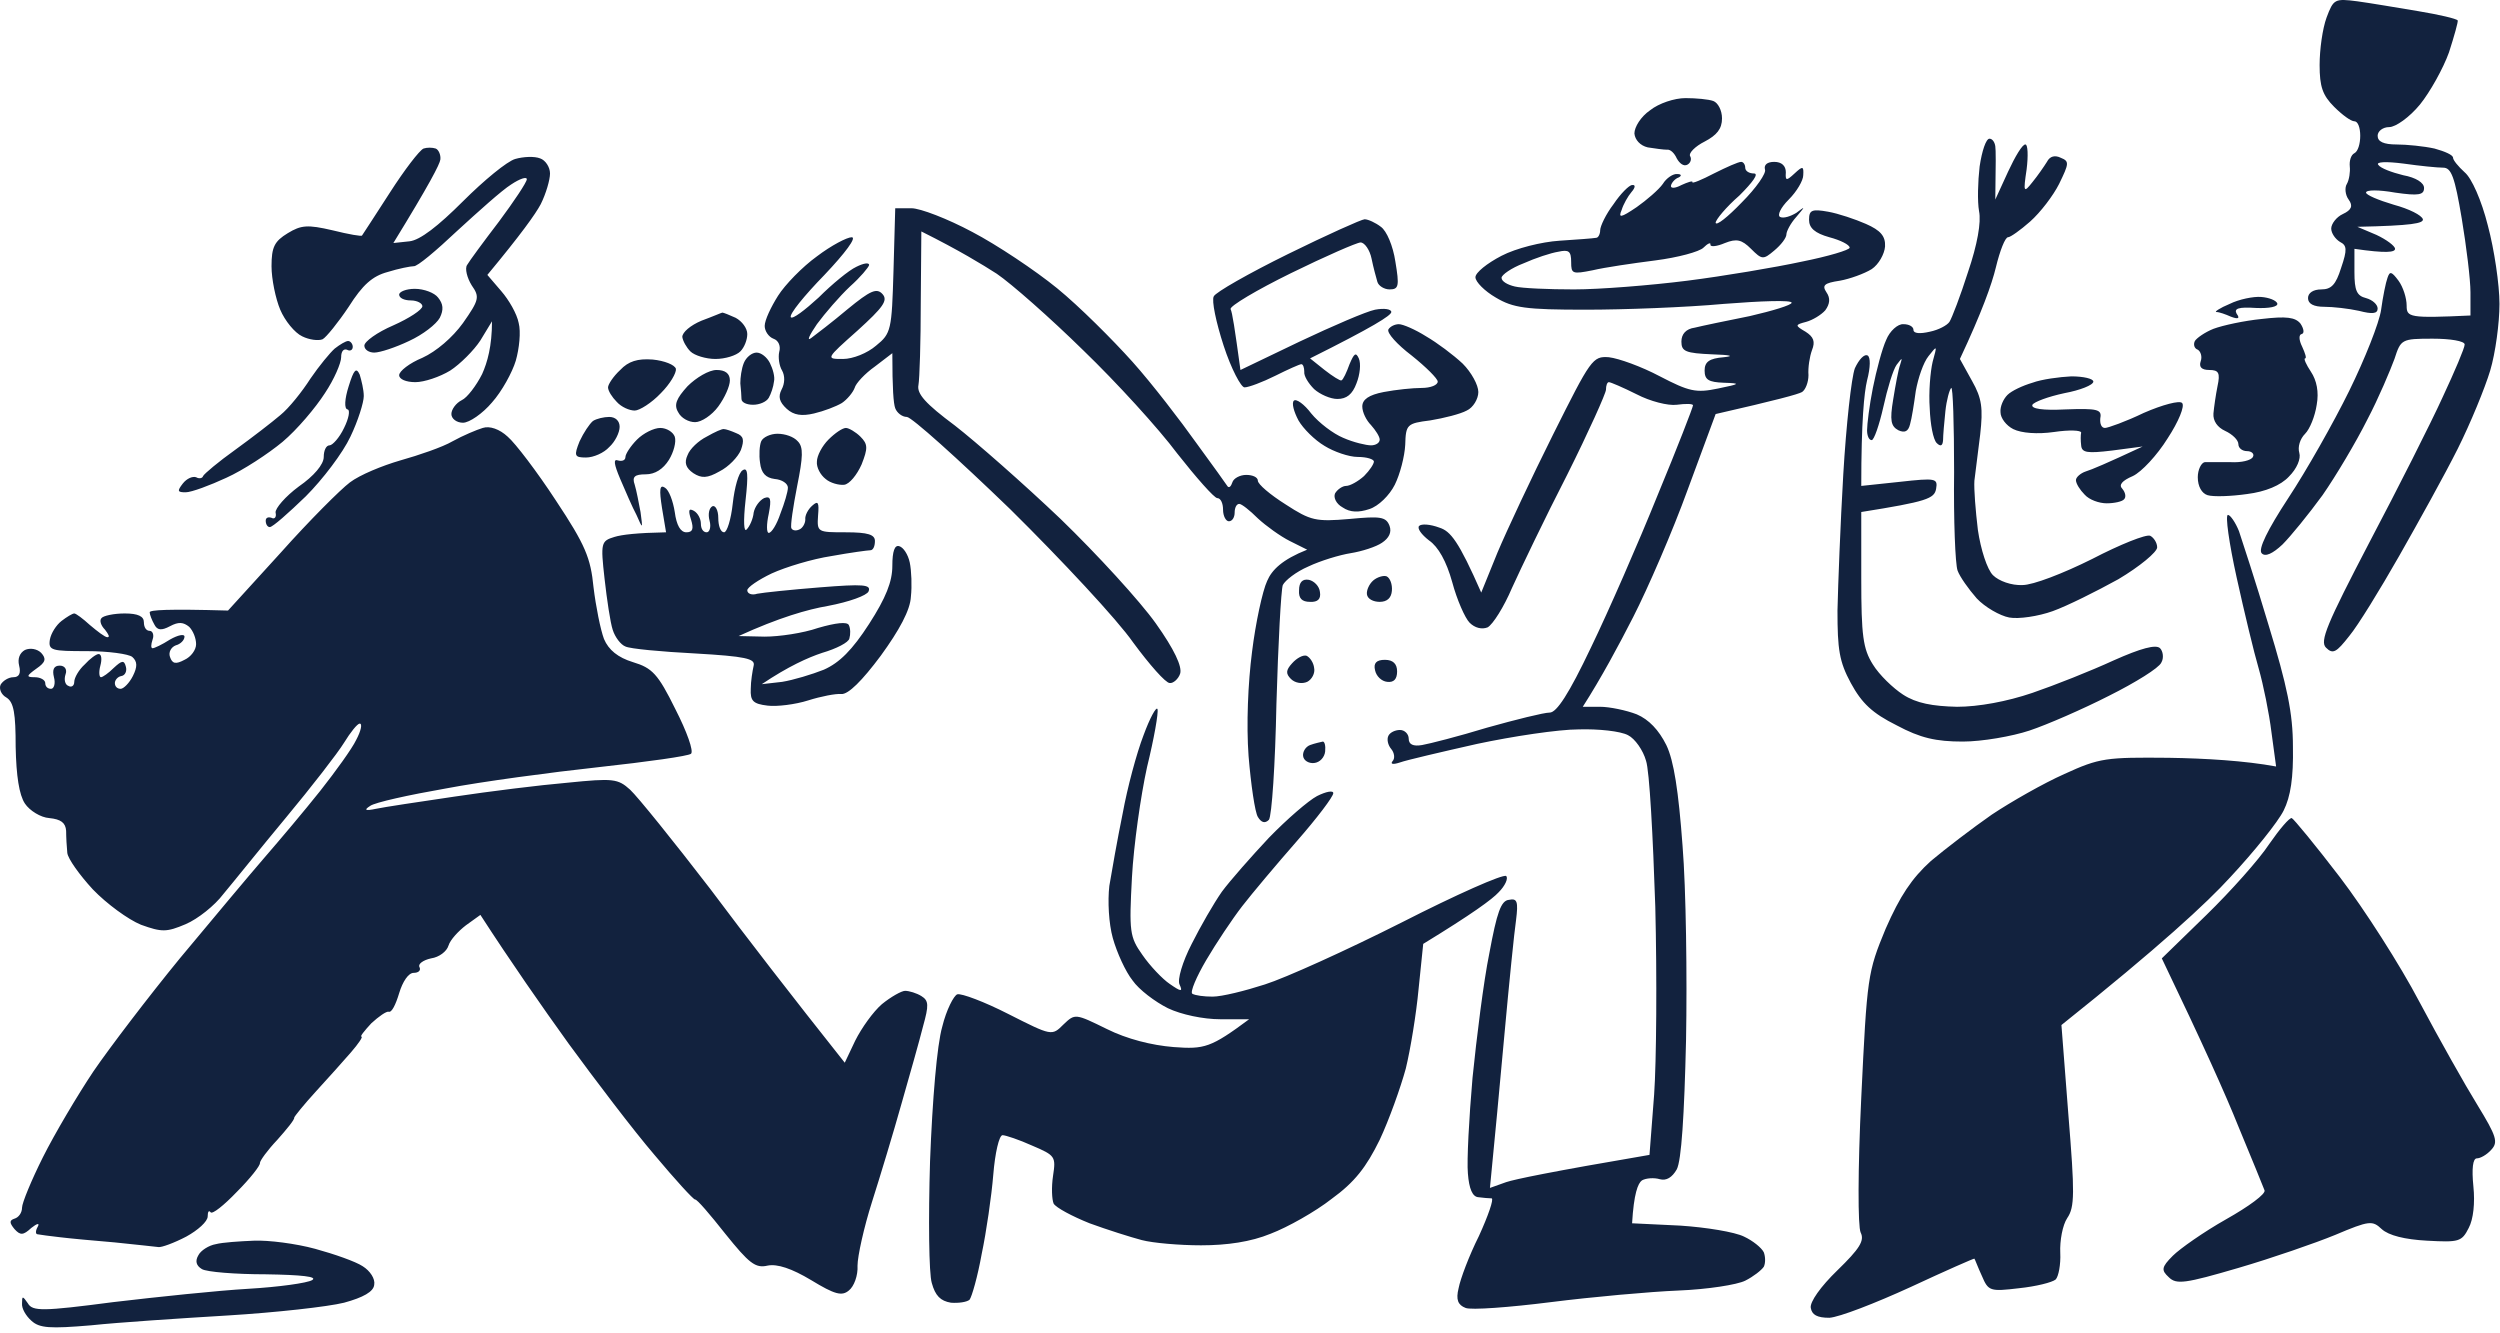 <svg xmlns="http://www.w3.org/2000/svg" width="437" height="233" viewBox="0 0 437 233" fill="none">
  <path fill-rule="evenodd" clip-rule="evenodd" d="M412.062 0.228C414.293 0.532 419.06 1.342 422.711 1.95C426.362 2.558 429.404 3.267 429.607 3.571C429.708 3.774 428.999 6.307 428.086 9.145C427.072 11.982 424.739 16.136 423.015 18.264C421.189 20.494 418.755 22.216 417.64 22.216C416.524 22.216 415.611 22.925 415.611 23.736C415.611 24.749 416.625 25.256 418.958 25.256C420.682 25.256 423.725 25.56 425.55 25.965C427.376 26.472 428.796 27.08 428.796 27.587C428.796 27.992 429.708 29.107 430.824 30.12C432.041 31.133 433.765 34.984 434.881 39.442C435.996 43.597 436.909 49.778 436.909 53.122C436.909 56.466 436.199 61.735 435.286 64.775C434.374 67.814 431.838 73.996 429.607 78.454C427.376 82.913 422.711 91.323 419.364 97.2C416.017 103.077 412.163 109.36 410.642 111.184C408.411 114.021 407.802 114.426 406.585 113.21C405.469 112.096 406.686 109.157 414.191 94.768C419.161 85.345 424.942 73.894 426.97 69.436C429.1 64.876 430.824 60.823 430.824 60.215C430.824 59.607 428.289 59.202 425.246 59.202C419.769 59.202 419.668 59.303 418.552 62.748C417.842 64.673 415.814 69.537 413.786 73.388C411.859 77.238 408.309 83.217 405.977 86.561C403.542 89.904 400.398 93.755 398.979 95.174C397.255 96.795 395.936 97.403 395.328 96.694C394.719 95.984 396.342 92.64 399.993 87.067C403.137 82.305 407.903 73.894 410.642 68.321C413.38 62.748 415.916 56.364 416.22 54.135C416.524 51.906 417.031 49.373 417.335 48.562C417.741 47.346 418.045 47.447 419.262 49.069C420.074 50.183 420.682 52.108 420.682 53.426C420.682 55.452 421.088 55.655 431.838 55.148V51.095C431.838 48.866 431.128 43.09 430.317 38.226C429.1 30.93 428.491 29.309 427.072 29.309C426.057 29.309 423.015 29.005 420.175 28.6C417.031 28.195 415.307 28.296 415.713 28.803C416.118 29.411 418.045 30.12 420.074 30.627C422.305 31.032 423.725 31.944 423.725 32.856C423.725 34.072 422.812 34.274 418.654 33.666C415.814 33.16 413.583 33.16 413.583 33.666C413.583 34.072 415.713 34.984 418.451 35.794C421.088 36.504 423.319 37.618 423.522 38.328C423.623 39.037 421.696 39.442 412.062 39.645L415.408 41.063C417.133 41.874 418.654 42.989 418.654 43.495C418.654 44.103 417.133 44.306 411.555 43.495V47.549C411.555 50.791 411.96 51.703 413.583 52.108C414.699 52.412 415.611 53.223 415.611 53.932C415.611 54.844 414.698 54.946 412.366 54.338C410.54 53.932 407.802 53.628 406.281 53.628C404.455 53.628 403.441 53.122 403.441 52.108C403.441 51.197 404.354 50.589 405.774 50.589C407.498 50.589 408.309 49.778 409.222 46.839C410.338 43.597 410.236 42.887 409.019 42.279C408.208 41.773 407.498 40.76 407.498 39.949C407.498 39.138 408.411 37.922 409.526 37.416C411.047 36.706 411.352 35.997 410.54 34.882C409.932 34.072 409.83 32.754 410.236 32.147C410.642 31.437 410.845 30.018 410.743 29.107C410.642 28.093 410.946 27.08 411.555 26.776C412.163 26.472 412.569 25.155 412.569 23.736C412.569 22.317 412.163 21.203 411.555 21.203C410.946 21.203 409.425 20.088 408.005 18.67C405.977 16.643 405.469 15.123 405.469 11.374C405.469 8.638 405.977 4.99 406.686 3.065C407.903 -0.178 408.106 -0.279 412.062 0.228ZM294.619 17.15C296.445 17.15 298.676 17.352 299.487 17.656C300.298 17.96 301.008 19.278 301.008 20.696C301.008 22.52 300.096 23.635 297.966 24.749C296.343 25.56 295.126 26.776 295.43 27.283C295.735 27.789 295.532 28.499 294.923 28.803C294.315 29.107 293.605 28.6 293.098 27.688C292.692 26.776 291.982 26.067 291.374 26.168C290.765 26.168 289.345 25.965 288.027 25.763C286.708 25.459 285.796 24.445 285.694 23.331C285.694 22.216 286.81 20.392 288.433 19.278C289.954 18.062 292.692 17.15 294.619 17.15ZM347.762 24.243C348.269 24.243 348.675 24.851 348.777 25.56C348.878 26.168 348.878 28.6 348.777 34.882L351.008 30.018C352.225 27.384 353.543 25.155 354.05 25.256C354.456 25.256 354.557 27.181 354.253 29.613C353.645 33.666 353.746 33.768 355.267 31.843C356.18 30.728 357.296 29.107 357.803 28.296C358.31 27.283 359.223 27.08 360.237 27.587C361.758 28.195 361.657 28.6 359.933 32.147C358.918 34.173 356.687 37.112 354.862 38.733C353.138 40.253 351.413 41.469 351.008 41.469C350.501 41.469 349.588 43.799 348.878 46.738C348.168 49.676 346.444 54.54 342.59 62.748L344.72 66.599C346.444 69.638 346.647 71.361 346.14 75.921C345.734 78.961 345.328 82.609 345.125 84.027C345.024 85.446 345.328 89.296 345.734 92.64C346.241 96.086 347.357 99.531 348.371 100.544C349.385 101.557 351.616 102.368 353.543 102.267C355.369 102.267 360.642 100.24 365.713 97.707C370.581 95.174 375.145 93.35 375.855 93.654C376.464 93.958 377.072 94.87 377.072 95.68C377.072 96.491 374.03 99.024 370.277 101.253C366.423 103.381 361.352 105.915 358.817 106.827C356.281 107.738 352.833 108.245 351.211 107.941C349.588 107.637 346.951 106.117 345.531 104.597C344.111 102.976 342.59 100.848 342.184 99.733C341.779 98.619 341.474 90.918 341.576 82.507C341.576 74.198 341.373 67.511 341.069 67.814C340.764 68.118 340.257 69.942 340.055 71.868C339.852 73.793 339.649 76.124 339.649 76.934C339.581 77.948 339.209 78.116 338.533 77.441C337.925 76.833 337.418 74.198 337.316 71.361C337.113 68.625 337.418 64.977 337.823 63.255C338.635 60.316 338.635 60.316 337.113 62.241C336.201 63.356 335.288 66.092 334.882 68.321C334.578 70.55 334.172 73.185 333.868 74.198C333.564 75.414 332.955 75.718 331.84 75.212C330.521 74.502 330.318 73.489 330.927 69.841C331.333 67.308 331.84 64.572 332.144 63.761C332.55 62.444 332.55 62.444 331.535 63.761C330.927 64.572 329.913 67.916 329.203 71.158C328.493 74.3 327.58 76.934 327.174 76.934C326.667 76.934 326.363 76.124 326.363 75.212C326.363 74.198 326.769 70.854 327.377 67.814C327.986 64.775 329 60.924 329.71 59.404C330.318 57.884 331.738 56.567 332.752 56.668C333.665 56.668 334.477 57.074 334.477 57.682C334.477 58.289 335.592 58.391 337.316 57.986C338.837 57.682 340.359 56.871 340.764 56.263C341.17 55.655 342.691 51.703 344.01 47.549C345.633 42.786 346.342 38.834 345.937 36.909C345.633 35.186 345.734 31.741 346.038 29.107C346.444 26.371 347.154 24.243 347.762 24.243ZM76.164 25.965C76.671 26.168 77.076 27.08 76.975 27.891C76.874 28.701 75.048 32.248 68.76 42.482L71.6 42.178C73.425 41.975 76.569 39.544 80.93 35.186C84.582 31.538 88.638 28.195 90.058 27.789C91.478 27.384 93.405 27.283 94.419 27.688C95.332 27.992 96.143 29.208 96.143 30.323C96.143 31.437 95.433 33.869 94.52 35.693C93.608 37.416 91.072 40.962 85.19 48.055L87.624 50.892C88.942 52.412 90.362 54.844 90.667 56.466C91.072 57.986 90.768 60.924 90.159 63.052C89.551 65.079 87.725 68.422 86.001 70.348C84.379 72.273 82.046 73.894 80.93 73.894C79.815 73.894 78.902 73.185 78.902 72.374C78.902 71.564 79.713 70.449 80.728 69.942C81.64 69.537 83.263 67.409 84.277 65.383C85.19 63.356 86.001 60.519 86.001 56.162L83.973 59.505C82.857 61.228 80.423 63.66 78.699 64.775C76.874 65.889 74.135 66.801 72.614 66.801C70.991 66.801 69.774 66.295 69.774 65.585C69.774 64.876 71.6 63.457 73.831 62.545C76.265 61.431 79.105 58.999 80.93 56.466C83.77 52.412 83.871 51.906 82.452 49.879C81.64 48.562 81.235 46.941 81.64 46.333C82.046 45.623 84.582 42.178 87.218 38.733C89.855 35.186 92.086 31.843 92.086 31.336C92.086 30.829 90.869 31.235 89.348 32.248C87.725 33.261 83.567 37.01 79.916 40.354C76.265 43.799 72.918 46.637 72.31 46.535C71.803 46.535 69.673 46.941 67.746 47.549C65.109 48.258 63.385 49.778 60.951 53.628C59.125 56.364 56.996 58.999 56.387 59.303C55.677 59.607 54.054 59.404 52.837 58.796C51.519 58.188 49.795 56.06 48.984 54.135C48.172 52.21 47.462 48.764 47.462 46.535C47.462 43.191 47.969 42.178 50.302 40.76C52.635 39.341 53.75 39.239 58.111 40.253C60.951 40.962 63.284 41.367 63.284 41.165C63.385 41.063 65.515 37.72 68.152 33.666C70.687 29.715 73.324 26.269 74.034 25.965C74.642 25.763 75.555 25.763 76.164 25.965ZM304.355 28.296C304.761 28.296 305.065 28.803 305.065 29.309C305.065 29.917 305.775 30.323 306.586 30.323C307.499 30.323 306.384 31.843 304.051 34.173C301.718 36.2 299.893 38.429 299.893 38.936C299.994 39.544 302.023 37.922 304.457 35.389C306.992 32.856 308.818 30.221 308.513 29.613C308.311 28.803 308.919 28.296 310.136 28.296C311.455 28.296 312.164 29.005 312.164 30.12C312.063 31.64 312.266 31.64 313.686 30.323C315.106 29.005 315.308 29.005 315.207 30.627C315.207 31.538 314.091 33.464 312.672 34.882C311.252 36.301 310.643 37.618 311.15 37.922C311.759 38.226 312.976 37.821 313.99 37.213C315.613 35.997 315.613 35.997 313.99 37.922C312.976 39.037 312.266 40.456 312.266 40.962C312.266 41.57 311.353 42.786 310.136 43.799C308.209 45.421 308.006 45.421 306.079 43.495C304.457 41.874 303.544 41.672 301.516 42.482C300.096 43.09 298.98 43.191 298.98 42.786C299.081 42.279 298.473 42.583 297.763 43.293C297.053 44.002 293.301 45.015 289.345 45.522C285.39 46.029 280.522 46.738 278.392 47.245C274.842 47.954 274.64 47.853 274.64 45.826C274.64 43.901 274.234 43.597 272.408 44.002C271.09 44.205 268.352 45.117 266.323 46.029C264.194 46.839 262.469 48.055 262.469 48.562C262.469 49.17 263.484 49.778 264.802 50.082C266.019 50.386 270.684 50.589 275.147 50.589C279.609 50.589 288.534 49.879 294.923 49.069C301.313 48.258 310.339 46.738 315.004 45.725C319.568 44.813 323.32 43.698 323.32 43.293C323.32 42.786 321.698 41.975 319.771 41.469C317.235 40.76 316.221 39.847 316.221 38.429C316.221 36.706 316.728 36.504 319.568 37.01C321.292 37.314 324.335 38.328 326.16 39.138C328.696 40.253 329.608 41.266 329.507 43.09C329.406 44.407 328.391 46.231 327.174 47.042C325.856 47.853 323.32 48.764 321.596 49.069C318.858 49.474 318.452 49.879 319.264 51.095C319.974 52.108 319.872 53.122 319.061 54.236C318.351 55.047 316.83 55.959 315.714 56.263C313.787 56.77 313.686 56.871 315.613 57.986C317.033 58.898 317.337 59.708 316.728 61.228C316.323 62.343 316.018 64.268 316.12 65.585C316.12 66.801 315.613 68.118 315.004 68.524C314.294 68.929 310.542 69.942 299.893 72.374L295.025 85.547C292.388 92.843 288.027 102.875 285.491 107.84C282.956 112.805 279.913 118.479 276.668 123.546H279.711C281.333 123.546 284.274 124.154 286.1 124.863C288.23 125.775 289.954 127.599 291.272 130.234C292.591 132.97 293.402 138.239 294.112 147.865C294.72 155.363 294.923 170.664 294.72 181.811C294.416 194.983 293.909 202.887 293.098 204.407C292.286 205.826 291.272 206.434 290.157 206.13C289.142 205.826 287.723 205.927 287.013 206.332C286.303 206.839 285.593 208.663 285.289 213.831L293.706 214.236C298.27 214.54 303.24 215.351 304.862 216.161C306.384 216.871 307.905 218.087 308.311 218.897C308.615 219.708 308.615 220.823 308.311 221.43C307.905 222.038 306.485 223.153 305.065 223.862C303.645 224.572 298.473 225.382 293.402 225.585C288.433 225.788 278.291 226.7 271.09 227.612C263.889 228.524 257.094 229.03 256.181 228.625C254.863 228.118 254.457 227.206 254.964 225.18C255.269 223.558 256.79 219.505 258.514 216.06C260.137 212.513 261.151 209.575 260.745 209.474C260.238 209.474 259.224 209.372 258.413 209.271C257.398 209.203 256.79 207.819 256.587 205.116C256.384 202.887 256.79 195.389 257.398 188.397C258.108 181.405 259.325 171.576 260.34 166.611C261.658 159.518 262.368 157.39 263.788 157.289C265.208 156.985 265.411 157.593 265.005 160.835C264.701 162.862 263.788 171.88 262.977 180.797C262.165 189.714 261.252 199.442 260.441 207.65L263.281 206.636C264.802 206.13 271.09 204.812 288.331 201.874L289.142 191.336C289.548 185.56 289.65 170.766 289.345 158.505C288.94 146.244 288.331 134.692 287.723 132.97C287.216 131.146 285.796 129.119 284.579 128.511C283.26 127.802 279.406 127.396 275.958 127.498C272.408 127.498 264.396 128.714 258.21 130.031C251.922 131.45 245.837 132.868 244.721 133.274C243.504 133.679 242.997 133.578 243.403 133.071C243.91 132.564 243.707 131.551 243.2 130.943C242.591 130.234 242.389 129.22 242.693 128.612C242.997 128.004 243.91 127.599 244.721 127.599C245.533 127.599 246.242 128.308 246.242 129.119C246.242 130.132 247.02 130.504 248.575 130.234C249.792 130.031 254.964 128.714 259.934 127.194C265.005 125.775 269.873 124.559 270.887 124.559C272.104 124.559 274.234 121.317 278.088 113.21C281.13 106.928 286.404 94.87 289.751 86.561C293.199 78.251 295.938 71.158 295.938 70.854C295.938 70.55 294.619 70.55 293.098 70.753C291.577 70.956 288.433 70.145 286.1 68.929C283.666 67.713 281.536 66.801 281.232 66.801C280.928 66.801 280.725 67.409 280.725 68.118C280.725 68.727 277.682 75.516 273.93 83.014C270.076 90.512 265.816 99.429 264.295 102.773C262.875 106.117 260.948 109.157 260.035 109.664C259.021 110.069 257.804 109.765 256.891 108.853C256.08 108.042 254.66 104.8 253.849 101.76C252.835 98.112 251.415 95.579 249.792 94.464C248.474 93.451 247.662 92.336 248.068 91.931C248.474 91.526 249.995 91.627 251.618 92.235C253.545 92.843 254.964 94.566 258.92 103.584L261.759 96.592C263.382 92.742 267.743 83.419 271.496 75.921C278.088 62.748 278.392 62.241 281.232 62.444C282.956 62.647 286.911 64.065 290.157 65.788C295.228 68.422 296.445 68.727 300.298 67.916C304.254 67.105 304.355 67.004 301.313 66.903C298.676 66.801 297.966 66.396 297.966 64.775C297.966 63.255 298.777 62.647 301.313 62.444C303.24 62.241 302.53 62.039 299.284 61.937C294.619 61.735 293.909 61.431 293.909 59.708C293.909 58.391 294.72 57.479 296.242 57.276C297.459 56.972 301.82 56.06 305.876 55.25C309.832 54.338 313.179 53.324 313.179 52.919C313.179 52.412 307.803 52.615 301.313 53.122C294.72 53.73 283.869 54.135 277.175 54.135C266.729 54.135 264.498 53.831 261.455 52.007C259.528 50.892 257.906 49.271 257.906 48.461C257.906 47.65 259.934 46.029 262.469 44.711C265.005 43.394 269.467 42.279 272.611 42.077C275.654 41.874 278.494 41.672 279.001 41.57C279.406 41.57 279.711 40.861 279.711 40.253C279.711 39.544 280.725 37.416 282.043 35.693C283.26 33.869 284.781 32.349 285.289 32.349C285.897 32.248 285.897 32.754 285.187 33.565C284.579 34.274 283.767 35.693 283.463 36.706C282.855 38.125 283.26 38.125 286.1 36.2C287.824 34.984 289.954 33.16 290.664 32.147C291.272 31.133 292.489 30.323 293.199 30.424C293.909 30.424 294.011 30.728 293.402 31.032C292.794 31.235 292.185 31.944 292.084 32.45C291.982 32.957 292.794 32.957 293.909 32.349C295.025 31.843 295.938 31.538 295.836 31.843C295.735 32.147 297.459 31.437 299.589 30.323C301.82 29.208 303.848 28.296 304.355 28.296ZM156.487 36.402H159.327C160.848 36.402 165.615 38.226 169.976 40.557C174.235 42.786 180.929 47.245 184.783 50.386C188.637 53.527 194.519 59.404 197.967 63.255C201.415 67.105 206.385 73.59 209.123 77.441C211.963 81.291 214.397 84.737 214.6 85.041C214.904 85.345 215.208 84.939 215.411 84.331C215.614 83.622 216.73 83.014 217.845 83.014C218.961 83.014 219.874 83.419 219.874 84.027C219.874 84.635 222.003 86.459 224.742 88.182C229.103 91.019 230.016 91.222 235.898 90.715C241.273 90.208 242.287 90.31 242.896 91.931C243.301 93.046 242.794 94.059 241.577 94.87C240.563 95.579 238.028 96.389 236.101 96.694C234.174 96.998 230.827 98.011 228.697 99.024C226.567 99.936 224.64 101.456 224.235 102.267C223.93 103.077 223.423 112.501 223.119 123.039C222.916 133.578 222.308 142.697 221.801 143.305C221.124 143.981 220.482 143.812 219.874 142.799C219.367 141.988 218.657 137.124 218.251 132.159C217.845 126.687 218.15 119.391 218.859 113.92C219.468 108.954 220.685 103.28 221.496 101.557C222.308 99.632 224.133 97.808 228.494 96.085L225.452 94.566C223.829 93.755 221.294 91.931 219.874 90.614C218.454 89.195 217.034 88.081 216.628 88.081C216.121 88.081 215.817 88.79 215.817 89.6C215.817 90.411 215.411 91.12 214.803 91.12C214.296 91.12 213.789 90.208 213.789 89.094C213.789 87.979 213.383 87.067 212.774 87.067C212.267 87.067 209.123 83.521 205.777 79.265C202.531 74.908 195.128 66.801 189.347 61.228C183.566 55.554 176.771 49.575 174.235 47.853C171.7 46.231 167.745 43.799 161.051 40.456L160.95 52.919C160.95 59.708 160.747 66.193 160.544 67.308C160.24 68.828 161.761 70.55 166.933 74.401C170.584 77.238 178.901 84.534 185.391 90.715C191.781 96.896 199.286 105.104 202.024 108.954C205.269 113.514 206.689 116.554 206.284 117.77C205.979 118.682 205.067 119.493 204.458 119.391C203.748 119.391 200.908 116.149 198.069 112.298C195.33 108.346 185.594 97.909 176.568 88.993C167.44 80.177 159.327 72.881 158.516 72.881C157.704 72.881 156.791 72.172 156.487 71.361C156.183 70.55 155.98 68.017 155.98 61.735L152.937 64.065C151.213 65.281 149.591 67.004 149.388 67.814C149.084 68.625 148.069 69.841 147.157 70.449C146.142 71.057 144.013 71.868 142.289 72.273C140.159 72.78 138.739 72.577 137.522 71.462C136.203 70.246 136.001 69.335 136.609 68.118C137.218 67.004 137.218 65.687 136.711 64.775C136.203 63.964 136.001 62.444 136.203 61.532C136.508 60.519 136.102 59.505 135.189 59.202C134.378 58.898 133.668 57.884 133.668 56.972C133.668 55.959 134.784 53.628 136.001 51.703C137.218 49.778 140.26 46.637 142.796 44.813C145.331 42.887 148.069 41.469 148.881 41.469C149.794 41.469 147.765 44.205 144.114 48.055C140.564 51.703 137.928 54.946 138.232 55.452C138.536 55.858 140.666 54.236 143.1 52.007C145.433 49.676 148.374 47.245 149.692 46.637C150.909 46.029 151.923 45.826 151.923 46.333C151.822 46.738 150.402 48.461 148.576 50.082C146.751 51.804 144.215 54.743 142.796 56.668C141.477 58.593 140.97 59.708 141.781 59.1C142.593 58.492 145.534 56.263 148.171 54.034C152.126 50.791 153.242 50.285 154.256 51.399C155.27 52.514 154.357 53.73 149.895 57.783C144.317 62.748 144.317 62.748 147.359 62.748C149.084 62.748 151.619 61.735 153.14 60.417C155.777 58.289 155.879 57.682 156.183 47.346L156.487 36.402ZM238.535 38.328C239.143 38.328 240.462 38.936 241.374 39.645C242.389 40.354 243.504 42.989 243.91 45.725C244.62 49.98 244.518 50.589 242.896 50.589C241.983 50.589 240.969 49.98 240.766 49.271C240.563 48.562 240.056 46.738 239.752 45.218C239.447 43.698 238.535 42.381 237.825 42.381C237.216 42.381 231.638 44.813 225.655 47.751C219.671 50.69 214.904 53.527 215.107 54.034C215.411 54.642 215.817 57.276 216.831 64.673L227.176 59.708C232.957 56.972 238.839 54.439 240.36 54.135C241.983 53.831 243.2 54.034 243.2 54.54C243.2 55.148 239.955 57.175 229.001 62.647L231.537 64.673C232.957 65.788 234.275 66.599 234.478 66.497C234.782 66.396 235.391 65.079 235.898 63.66C236.709 61.735 237.013 61.532 237.52 62.647C237.926 63.559 237.723 65.484 237.115 67.004C236.405 68.929 235.391 69.74 233.768 69.74C232.551 69.74 230.725 68.929 229.711 68.017C228.697 67.004 227.886 65.687 227.987 64.977C227.987 64.268 227.784 63.66 227.48 63.66C227.176 63.66 225.147 64.572 222.916 65.687C220.685 66.801 218.251 67.713 217.541 67.713C216.933 67.713 215.208 64.471 213.89 60.417C212.572 56.364 211.76 52.514 212.166 51.804C212.47 51.095 218.352 47.751 225.147 44.407C231.942 41.063 238.028 38.328 238.535 38.328ZM72.513 50.487C74.135 50.487 75.961 51.197 76.569 52.007C77.482 53.122 77.584 54.135 76.874 55.554C76.265 56.668 73.933 58.492 71.499 59.607C69.166 60.721 66.428 61.633 65.413 61.633C64.501 61.633 63.689 61.127 63.689 60.417C63.689 59.708 65.921 58.087 68.76 56.871C71.499 55.655 73.831 54.135 73.831 53.527C73.831 53.02 72.918 52.514 71.803 52.514C70.687 52.514 69.774 52.108 69.774 51.501C69.774 50.994 70.991 50.487 72.513 50.487ZM395.226 51.906C396.646 52.007 397.863 52.514 398.066 53.02C398.269 53.628 396.646 53.932 394.313 53.831C391.271 53.628 390.46 53.932 390.967 54.844C391.575 55.655 391.271 55.858 389.952 55.351C389.04 54.946 387.924 54.54 387.417 54.54C387.011 54.54 388.025 53.831 389.75 53.122C391.372 52.311 393.908 51.804 395.226 51.906ZM126.264 54.642C126.467 54.642 127.481 55.047 128.597 55.554C129.713 56.162 130.625 57.378 130.625 58.391C130.625 59.404 130.118 60.721 129.408 61.431C128.698 62.14 126.772 62.748 125.047 62.748C123.425 62.748 121.396 62.14 120.686 61.431C119.976 60.721 119.368 59.607 119.267 58.898C119.267 58.087 120.686 56.871 122.613 56.06C124.54 55.351 126.163 54.642 126.264 54.642ZM402.123 56.567C402.731 57.479 402.833 58.289 402.325 58.391C401.818 58.492 401.818 59.404 402.427 60.62C402.934 61.735 403.238 62.647 402.934 62.647C402.63 62.647 403.137 63.761 403.948 64.977C404.962 66.497 405.368 68.524 404.962 70.753C404.658 72.78 403.745 75.009 402.934 75.82C402.021 76.732 401.616 78.15 401.92 79.163C402.224 80.177 401.514 81.899 400.094 83.318C398.674 84.838 396.038 85.953 392.792 86.358C389.952 86.763 386.91 86.865 385.896 86.561C384.882 86.257 384.172 85.041 384.172 83.419C384.172 82.102 384.78 80.886 385.389 80.785C386.099 80.785 388.228 80.785 389.952 80.785C391.778 80.886 393.502 80.481 393.806 79.873C394.111 79.366 393.603 78.859 392.792 78.859C391.981 78.859 391.271 78.353 391.271 77.644C391.271 76.934 390.257 75.921 388.938 75.313C387.62 74.705 386.808 73.59 386.91 72.273C387.011 71.158 387.316 69.031 387.62 67.511C388.127 65.18 387.823 64.673 386.2 64.673C384.848 64.673 384.341 64.167 384.679 63.153C384.983 62.343 384.679 61.431 384.172 61.127C383.563 60.924 383.36 60.215 383.664 59.607C383.969 59.1 385.389 58.087 386.91 57.479C388.533 56.871 392.285 56.06 395.328 55.756C399.689 55.25 401.21 55.452 402.123 56.567ZM244.518 56.668C245.228 56.668 247.358 57.58 249.285 58.796C251.212 59.911 254.052 62.039 255.674 63.559C257.196 65.079 258.413 67.308 258.413 68.524C258.413 69.74 257.5 71.26 256.384 71.766C255.269 72.374 252.429 73.084 249.995 73.489C245.938 73.996 245.735 74.198 245.634 77.745C245.533 79.772 244.721 82.913 243.808 84.737C242.896 86.561 240.969 88.486 239.346 88.993C237.52 89.6 235.999 89.6 234.681 88.689C233.565 88.081 233.058 86.966 233.362 86.257C233.768 85.547 234.681 84.939 235.289 84.939C235.999 84.939 237.419 84.129 238.433 83.217C239.447 82.203 240.157 81.089 240.157 80.683C240.157 80.278 238.94 79.873 237.318 79.873C235.796 79.873 233.159 78.961 231.537 77.948C229.813 76.934 227.784 74.908 226.973 73.489C226.162 71.969 225.756 70.449 226.162 70.044C226.567 69.638 227.987 70.652 229.204 72.273C230.523 73.894 233.058 75.82 234.782 76.529C236.608 77.34 238.839 77.846 239.65 77.846C240.462 77.846 241.172 77.441 241.172 76.833C241.172 76.326 240.462 75.212 239.65 74.3C238.839 73.489 238.129 72.07 238.129 71.057C238.129 69.841 239.245 69.031 241.881 68.524C244.011 68.118 246.952 67.814 248.474 67.814C250.096 67.814 251.313 67.308 251.313 66.7C251.313 66.193 249.285 64.167 246.75 62.14C244.214 60.215 242.389 58.188 242.693 57.58C242.997 57.074 243.808 56.668 244.518 56.668ZM60.849 59.607C61.255 59.607 61.661 60.114 61.661 60.62C61.661 61.228 61.154 61.431 60.647 61.127C60.038 60.924 59.633 61.431 59.633 62.444C59.633 63.457 58.416 66.295 56.793 68.727C55.17 71.26 51.925 75.11 49.389 77.238C46.955 79.265 42.493 82.203 39.552 83.521C36.712 84.838 33.467 86.054 32.452 86.054C31.032 86.054 30.931 85.851 31.945 84.534C32.655 83.622 33.669 83.217 34.278 83.419C34.785 83.723 35.394 83.622 35.495 83.217C35.698 82.811 38.233 80.683 41.073 78.657C44.014 76.529 47.564 73.793 48.984 72.577C50.505 71.361 52.837 68.422 54.257 66.193C55.779 63.964 57.706 61.633 58.517 60.924C59.43 60.215 60.444 59.607 60.849 59.607ZM132.248 61.633C133.059 61.633 134.074 62.444 134.581 63.457C135.088 64.471 135.494 65.889 135.291 66.7C135.189 67.612 134.784 68.828 134.378 69.537C133.972 70.246 132.755 70.753 131.64 70.753C130.524 70.753 129.611 70.348 129.611 69.74C129.611 69.233 129.51 68.017 129.408 67.004C129.408 65.991 129.611 64.471 130.017 63.457C130.423 62.444 131.437 61.633 132.248 61.633ZM326.464 62.14C326.972 62.444 326.972 64.167 326.363 66.497C325.856 68.625 325.349 73.59 325.349 84.939L332.042 84.23C338.432 83.521 338.736 83.622 338.432 85.446C338.128 87.168 336.809 87.675 325.349 89.499V101.152C325.349 111.082 325.653 113.413 327.377 116.149C328.493 117.973 330.927 120.303 332.651 121.418C334.984 122.938 337.823 123.445 342.083 123.546C345.835 123.546 350.805 122.634 355.267 121.114C359.121 119.797 365.511 117.263 369.466 115.44C374.233 113.312 376.869 112.602 377.579 113.312C378.086 113.818 378.289 115.034 377.782 115.845C377.377 116.757 373.32 119.29 368.655 121.621C364.091 123.951 357.803 126.687 354.76 127.7C351.718 128.714 346.444 129.626 343.097 129.626C338.432 129.626 335.694 129.018 331.535 126.788C327.276 124.661 325.45 122.938 323.523 119.391C321.495 115.642 321.191 113.514 321.191 106.725C321.292 102.267 321.698 91.627 322.205 82.913C322.712 74.3 323.625 65.991 324.233 64.369C324.943 62.849 325.856 61.836 326.464 62.14ZM114.094 62.849C116.123 63.052 117.948 63.761 118.151 64.471C118.252 65.18 117.137 67.105 115.514 68.727C113.891 70.449 111.762 71.766 110.95 71.766C110.037 71.766 108.618 71.158 107.806 70.246C106.995 69.436 106.285 68.321 106.285 67.713C106.285 67.207 107.198 65.788 108.415 64.673C109.835 63.153 111.457 62.647 114.094 62.849ZM62.878 65.484C63.182 66.497 63.588 68.118 63.588 69.233C63.588 70.348 62.574 73.59 61.255 76.326C59.937 79.163 56.387 83.825 53.446 86.763C50.403 89.702 47.665 92.134 47.158 92.134C46.752 92.134 46.448 91.627 46.448 91.019C46.448 90.512 46.854 90.31 47.462 90.512C47.969 90.816 48.375 90.411 48.172 89.6C48.071 88.891 49.896 86.763 52.229 85.041C54.866 83.217 56.59 81.19 56.59 79.873C56.59 78.758 56.996 77.846 57.604 77.846C58.111 77.846 59.328 76.529 60.14 74.806C60.951 73.185 61.255 71.665 60.748 71.564C60.14 71.462 60.241 69.74 60.951 67.511C61.864 64.572 62.269 64.167 62.878 65.484ZM125.25 64.673C126.772 64.673 127.583 65.281 127.583 66.497C127.583 67.511 126.67 69.537 125.555 71.057C124.439 72.577 122.613 73.793 121.498 73.793C120.382 73.793 119.064 73.084 118.557 72.07C117.745 70.753 118.252 69.638 120.179 67.511C121.701 65.991 123.932 64.673 125.25 64.673ZM362.062 65.788C364.192 65.788 365.916 66.193 365.916 66.7C365.916 67.308 363.584 68.22 360.845 68.727C358.006 69.335 355.572 70.246 355.267 70.753C354.963 71.462 357.093 71.766 361.048 71.564C366.626 71.361 367.438 71.564 367.133 73.084C367.032 74.097 367.336 74.806 367.945 74.806C368.452 74.806 371.596 73.692 374.74 72.172C377.985 70.753 381.028 69.942 381.433 70.449C381.94 70.956 380.825 73.692 378.898 76.63C377.072 79.569 374.334 82.507 372.813 83.217C370.92 84.027 370.311 84.77 370.987 85.446C371.494 86.054 371.697 86.865 371.291 87.27C370.987 87.675 369.567 87.979 368.249 87.979C366.93 87.979 365.206 87.371 364.395 86.459C363.584 85.649 362.874 84.534 362.874 83.926C362.874 83.419 363.685 82.71 364.598 82.406C365.612 82.102 368.249 80.987 374.537 78.049L369.162 78.758C364.902 79.265 363.888 79.163 363.786 77.846C363.685 77.036 363.685 76.022 363.786 75.617C363.786 75.212 361.758 75.11 359.02 75.516C356.18 75.921 353.34 75.718 351.921 75.009C350.703 74.401 349.689 73.084 349.689 72.07C349.588 71.057 350.196 69.74 350.906 69.031C351.616 68.321 353.543 67.409 355.267 66.903C356.89 66.295 360.034 65.889 362.062 65.788ZM106.488 72.881C107.603 72.881 108.313 73.59 108.313 74.604C108.313 75.617 107.502 77.238 106.488 78.15C105.575 79.163 103.75 79.974 102.431 79.974C100.403 79.974 100.301 79.67 101.315 77.137C102.025 75.617 103.04 74.097 103.648 73.59C104.257 73.185 105.575 72.881 106.488 72.881ZM88.74 76.326C90.058 77.441 93.912 82.507 97.157 87.472C102.33 95.275 103.242 97.504 103.75 102.672C104.155 106.016 104.967 110.069 105.575 111.69C106.386 113.616 108.009 114.933 110.646 115.744C113.993 116.757 115.007 117.77 118.05 123.951C120.078 127.903 121.295 131.348 120.788 131.754C120.382 132.159 113.08 133.172 104.764 134.084C96.346 134.996 84.277 136.617 77.888 137.833C71.499 138.948 65.515 140.265 64.703 140.873C63.588 141.583 63.791 141.785 65.718 141.38C67.138 141.076 73.223 140.164 79.409 139.252C85.494 138.34 94.419 137.225 99.186 136.82C107.198 136.009 108.009 136.111 110.139 138.036C111.457 139.252 117.745 147.054 124.135 155.363C130.423 163.774 138.333 174.008 147.664 185.762L149.489 181.912C150.605 179.683 152.633 176.845 154.155 175.528C155.777 174.211 157.603 173.198 158.211 173.198C158.921 173.198 160.24 173.603 161.051 174.109C162.369 174.92 162.369 175.731 161.355 179.379C160.747 181.811 159.023 187.89 157.603 192.855C156.183 197.922 153.85 205.623 152.43 210.082C151.011 214.54 149.895 219.607 149.895 221.228C149.996 222.95 149.286 224.876 148.374 225.585C147.157 226.598 145.94 226.294 141.781 223.761C138.401 221.734 135.865 220.89 134.175 221.228C132.045 221.734 130.93 220.823 126.772 215.655C124.135 212.311 121.802 209.575 121.498 209.676C121.194 209.676 118.05 206.231 114.398 201.874C110.747 197.618 104.054 188.802 99.388 182.419C94.723 175.933 89.348 168.232 83.973 159.923L81.438 161.747C80.119 162.761 78.699 164.28 78.395 165.294C78.091 166.307 76.772 167.32 75.352 167.523C73.933 167.827 73.02 168.536 73.324 169.043C73.628 169.651 73.121 170.056 72.31 170.056C71.397 170.056 70.383 171.576 69.774 173.603C69.166 175.629 68.456 177.048 67.949 176.845C67.543 176.744 66.225 177.656 64.906 178.872C63.689 180.189 62.878 181.203 63.182 181.203C63.486 181.203 62.675 182.419 61.357 183.938C60.14 185.357 57.401 188.397 55.272 190.728C53.142 193.058 51.418 195.186 51.418 195.389C51.519 195.693 50.099 197.415 48.477 199.239C46.752 201.063 45.434 202.887 45.434 203.292C45.535 203.698 43.71 206.028 41.377 208.359C39.146 210.69 37.118 212.311 36.813 211.905C36.509 211.5 36.306 211.804 36.306 212.615C36.306 213.527 34.582 215.047 32.554 216.161C30.424 217.276 28.193 218.087 27.686 217.985C27.077 217.884 23.73 217.58 20.079 217.175C16.428 216.871 12.067 216.465 10.445 216.263C8.72 216.06 7.098 215.857 6.591 215.756C6.185 215.756 6.185 215.148 6.591 214.439C6.996 213.729 6.489 213.831 5.475 214.641C4.055 215.959 3.548 215.959 2.534 214.844C1.621 213.729 1.621 213.324 2.534 213.02C3.244 212.817 3.852 212.007 3.852 211.095C3.852 210.284 5.475 206.332 7.503 202.279C9.532 198.226 13.487 191.538 16.327 187.282C19.167 183.128 25.962 174.211 31.438 167.523C37.016 160.835 43.608 152.932 46.245 149.892C48.882 146.852 53.243 141.684 55.981 138.239C58.618 134.895 61.559 130.842 62.269 129.322C63.081 127.802 63.385 126.484 62.878 126.484C62.472 126.484 61.255 128.004 60.14 129.828C59.024 131.652 54.46 137.529 49.998 142.9C45.535 148.27 40.667 154.35 39.045 156.275C37.523 158.302 34.582 160.633 32.452 161.545C29.106 162.963 28.294 162.963 24.643 161.646C22.412 160.734 18.66 157.998 16.225 155.465C13.893 152.932 11.864 150.094 11.763 149.081C11.662 148.068 11.56 146.345 11.56 145.23C11.459 143.812 10.647 143.204 8.619 143.001C7.098 142.9 5.171 141.684 4.359 140.468C3.345 138.948 2.838 135.604 2.737 130.538C2.737 124.762 2.433 122.735 1.114 121.925C0.201 121.418 -0.204 120.405 0.1 119.695C0.506 118.986 1.52 118.378 2.331 118.378C3.345 118.378 3.683 117.703 3.345 116.352C3.041 115.136 3.447 114.122 4.359 113.616C5.272 113.21 6.489 113.413 7.199 114.122C8.112 115.136 8.011 115.744 6.388 116.858C4.562 118.175 4.562 118.378 6.084 118.378C7.098 118.378 7.909 118.885 7.909 119.391C7.909 119.999 8.315 120.405 8.923 120.405C9.43 120.405 9.735 119.493 9.43 118.378C9.092 117.027 9.43 116.352 10.445 116.352C11.357 116.352 11.763 117.061 11.459 117.871C11.155 118.783 11.357 119.695 11.966 119.898C12.473 120.202 12.98 119.898 12.98 119.189C12.98 118.479 13.791 117.061 14.806 116.149C15.718 115.136 16.834 114.325 17.24 114.325C17.747 114.325 17.848 115.237 17.544 116.352C17.24 117.466 17.341 118.378 17.645 118.378C17.95 118.378 18.964 117.669 19.877 116.757C21.296 115.44 21.702 115.338 22.006 116.554C22.209 117.263 21.905 118.074 21.195 118.175C20.586 118.277 20.079 118.885 20.079 119.391C20.079 119.999 20.485 120.405 21.093 120.405C21.601 120.405 22.615 119.391 23.223 118.175C24.035 116.554 24.035 115.642 23.122 114.832C22.513 114.325 18.964 113.818 15.211 113.818C9.025 113.818 8.416 113.717 8.72 111.792C8.923 110.677 9.836 109.258 10.749 108.549C11.662 107.84 12.676 107.232 12.98 107.232C13.284 107.232 14.501 108.144 15.718 109.258C17.037 110.373 18.355 111.386 18.761 111.386C19.268 111.386 18.964 110.88 18.355 110.069C17.645 109.36 17.341 108.448 17.747 108.042C18.051 107.637 19.877 107.232 21.803 107.232C24.136 107.232 25.15 107.738 25.15 108.752C25.15 109.664 25.556 110.272 26.164 110.272C26.672 110.272 26.976 110.981 26.672 111.792C26.367 112.704 26.367 113.312 26.672 113.312C26.976 113.312 28.294 112.704 29.714 111.792C31.134 110.981 32.249 110.778 32.249 111.285C32.249 111.893 31.54 112.602 30.728 112.805C29.917 113.109 29.41 114.021 29.714 114.832C30.12 116.048 30.728 116.149 32.249 115.338C33.365 114.832 34.278 113.616 34.278 112.602C34.278 111.589 33.771 110.272 33.061 109.562C32.047 108.752 31.235 108.65 29.714 109.461C28.193 110.272 27.483 110.17 26.976 109.157C26.57 108.448 26.164 107.434 26.164 107.029C26.164 106.624 29.207 106.421 39.856 106.725L49.085 96.592C54.054 91.019 59.531 85.547 61.154 84.331C62.878 83.014 66.833 81.393 69.977 80.481C73.223 79.569 77.381 78.15 79.105 77.137C80.93 76.124 83.364 75.11 84.379 74.806C85.596 74.401 87.32 75.009 88.74 76.326ZM115.413 74.806C116.528 74.806 117.644 75.516 117.948 76.326C118.252 77.238 117.745 79.062 116.934 80.379C115.92 82.001 114.5 82.913 112.877 82.913C110.95 82.913 110.443 83.318 110.95 84.737C111.255 85.75 111.66 87.878 111.964 89.499C112.37 92.539 112.37 92.539 111.255 90.006C110.545 88.689 109.328 85.851 108.415 83.723C107.299 81.089 107.198 80.177 108.009 80.481C108.719 80.683 109.328 80.481 109.328 79.873C109.328 79.366 110.24 77.948 111.356 76.833C112.472 75.718 114.297 74.806 115.413 74.806ZM126.569 75.009C126.873 75.009 127.786 75.313 128.698 75.718C130.017 76.225 130.118 76.934 129.51 78.657C129.003 79.873 127.38 81.595 125.757 82.406C123.628 83.622 122.613 83.622 121.194 82.71C119.875 81.798 119.571 80.886 120.179 79.569C120.585 78.454 122.106 77.036 123.526 76.326C124.946 75.516 126.264 74.908 126.569 75.009ZM147.867 74.806C148.374 74.806 149.591 75.516 150.402 76.326C151.72 77.644 151.72 78.353 150.605 81.19C149.794 83.014 148.475 84.635 147.562 84.737C146.65 84.838 145.128 84.433 144.317 83.723C143.404 83.014 142.694 81.697 142.796 80.683C142.796 79.67 143.708 77.948 144.824 76.833C145.94 75.718 147.258 74.806 147.867 74.806ZM135.899 75.82C137.218 75.82 138.739 76.326 139.449 77.137C140.463 78.15 140.362 79.873 139.347 84.939C138.637 88.587 138.13 91.931 138.333 92.336C138.536 92.742 139.145 92.843 139.753 92.539C140.26 92.336 140.767 91.526 140.767 90.816C140.666 90.107 141.274 88.993 141.984 88.385C142.998 87.472 143.201 87.776 142.998 90.107C142.796 93.046 142.897 93.046 147.867 93.046C151.72 93.046 152.937 93.451 152.937 94.566C152.937 95.478 152.633 96.187 152.126 96.187C151.72 96.187 148.678 96.592 145.331 97.2C141.984 97.707 137.319 99.126 134.885 100.24C132.552 101.355 130.625 102.672 130.625 103.179C130.625 103.787 131.437 104.091 132.35 103.787C133.364 103.584 138.232 103.077 143.303 102.672C150.909 102.064 152.329 102.165 151.822 103.381C151.518 104.091 148.475 105.205 144.723 105.915C141.173 106.523 136.203 107.941 129.104 111.184L133.668 111.285C136.203 111.285 140.362 110.677 142.998 109.765C146.142 108.853 148.069 108.65 148.374 109.258C148.678 109.866 148.678 110.88 148.475 111.589C148.374 112.298 146.142 113.413 143.708 114.122C141.274 114.933 137.826 116.453 133.161 119.594L136.711 119.189C138.637 118.885 141.984 117.871 144.013 117.061C146.751 115.845 148.982 113.616 151.923 109.056C154.864 104.496 155.98 101.659 155.98 98.923C155.98 96.356 156.386 95.207 157.197 95.478C157.907 95.68 158.718 96.896 159.023 98.315C159.327 99.733 159.428 102.469 159.225 104.293C159.124 106.624 157.197 110.17 153.952 114.629C150.706 118.986 148.272 121.418 147.055 121.317C146.142 121.215 143.506 121.722 141.274 122.431C139.043 123.141 135.798 123.546 134.175 123.343C131.64 123.039 131.133 122.533 131.234 120.405C131.234 119.087 131.538 117.263 131.741 116.352C132.045 115.136 130.321 114.73 121.498 114.224C115.616 113.92 110.139 113.413 109.328 113.008C108.516 112.704 107.502 111.386 107.096 110.069C106.691 108.853 106.082 104.8 105.676 101.152C104.967 94.87 105.068 94.566 107.401 93.856C108.719 93.451 111.356 93.147 116.427 93.046L115.717 88.79C115.21 85.547 115.311 84.635 116.224 85.243C116.934 85.649 117.644 87.574 117.948 89.499C118.252 91.83 118.962 93.046 119.976 93.046C121.092 93.046 121.295 92.438 120.788 90.816C120.281 89.195 120.382 88.79 121.295 89.296C122.005 89.702 122.512 90.715 122.512 91.526C122.512 92.438 122.918 93.046 123.526 93.046C124.033 93.046 124.337 92.134 124.033 91.019C123.729 89.904 123.932 88.79 124.54 88.486C125.047 88.283 125.555 89.195 125.555 90.512C125.555 91.931 125.96 93.046 126.569 93.046C127.076 93.046 127.786 90.816 128.09 87.979C128.394 85.243 129.104 82.609 129.814 82.203C130.727 81.595 130.828 82.913 130.321 87.472C129.915 91.12 130.017 93.147 130.524 92.539C131.031 92.032 131.64 90.715 131.741 89.6C131.944 88.587 132.755 87.472 133.567 87.067C134.682 86.662 134.885 87.168 134.378 89.803C133.972 91.627 133.972 93.147 134.378 93.147C134.885 93.147 135.798 91.627 136.406 89.803C137.116 87.979 137.725 85.953 137.725 85.243C137.725 84.534 136.711 83.825 135.392 83.723C133.871 83.521 133.059 82.71 132.857 80.886C132.654 79.569 132.755 77.846 133.059 77.137C133.364 76.428 134.682 75.82 135.899 75.82ZM389.445 90.006C389.851 90.006 390.764 91.323 391.372 92.843C391.879 94.363 394.313 101.76 396.545 109.258C399.79 119.898 400.804 124.661 400.804 130.538C400.906 135.908 400.398 139.252 399.181 141.684C398.167 143.711 394.009 148.878 389.851 153.337C385.794 157.795 377.478 165.496 360.338 179.176L361.555 194.882C362.671 208.562 362.671 210.994 361.352 212.919C360.541 214.135 360.034 216.871 360.135 218.999C360.237 221.025 359.831 223.153 359.324 223.66C358.716 224.166 355.876 224.876 352.935 225.18C347.864 225.788 347.559 225.686 346.444 223.052C345.734 221.532 345.227 220.113 345.125 220.012C345.125 219.911 340.055 222.14 333.969 224.977C327.783 227.814 321.495 230.246 319.771 230.348C317.641 230.348 316.728 229.841 316.525 228.625C316.323 227.612 318.25 224.876 321.191 222.038C325.045 218.289 325.957 216.871 325.247 215.452C324.74 214.439 324.74 204.508 325.349 191.842C326.363 170.664 326.464 169.955 329.608 162.355C332.144 156.579 334.172 153.54 337.519 150.5C340.055 148.372 344.821 144.724 348.168 142.393C351.515 140.164 357.194 136.921 360.845 135.3C367.032 132.463 368.147 132.362 379.101 132.463C385.49 132.564 392.386 132.97 397.863 133.983L397.052 128.004C396.646 124.661 395.632 119.695 394.82 116.858C394.009 114.122 392.285 106.928 390.967 100.949C389.648 94.971 388.938 90.006 389.445 90.006ZM242.389 100.747C242.997 101.051 243.403 102.165 243.301 103.28C243.2 104.496 242.49 105.205 241.172 105.205C240.056 105.205 239.042 104.699 238.94 103.888C238.839 103.179 239.346 102.064 240.056 101.456C240.766 100.848 241.881 100.544 242.389 100.747ZM228.798 101.355C229.711 101.557 230.624 102.469 230.725 103.483C230.928 104.699 230.354 105.273 229.001 105.205C227.581 105.205 226.973 104.597 227.074 103.179C227.074 101.76 227.683 101.152 228.798 101.355ZM228.393 114.629C229.001 114.933 229.61 115.845 229.711 116.757C229.914 117.669 229.306 118.783 228.494 119.189C227.581 119.594 226.364 119.391 225.655 118.682C224.742 117.77 224.742 117.162 225.857 115.946C226.669 115.034 227.784 114.426 228.393 114.629ZM242.084 115.338C243.504 115.338 244.214 116.048 244.214 117.365C244.214 118.716 243.639 119.324 242.49 119.189C241.476 119.087 240.563 118.175 240.36 117.162C240.056 115.946 240.563 115.338 242.084 115.338ZM202.328 123.951C202.531 124.559 201.72 129.119 200.503 134.084C199.387 139.151 198.17 147.764 197.866 153.337C197.359 162.862 197.46 163.774 199.691 166.915C201.01 168.84 203.241 171.171 204.458 171.982C206.486 173.4 206.791 173.4 206.182 172.083C205.777 171.272 206.689 168.131 208.312 164.99C209.833 161.95 212.166 157.897 213.586 155.87C215.006 153.945 218.758 149.689 221.801 146.446C224.945 143.204 228.697 139.961 230.218 139.151C231.841 138.34 233.058 138.137 233.058 138.644C233.058 139.252 230.218 143.001 226.669 147.054C223.119 151.108 218.859 156.174 217.135 158.403C215.411 160.633 212.572 164.888 210.847 167.827C209.123 170.766 208.008 173.4 208.413 173.704C208.92 174.008 210.442 174.211 211.963 174.211C213.586 174.211 217.642 173.198 221.091 172.083C224.64 170.968 235.391 166.104 245.025 161.241C254.559 156.377 262.774 152.729 263.281 153.134C263.686 153.54 263.078 154.857 261.962 155.971C260.847 157.187 257.398 159.721 248.778 164.99L247.967 172.894C247.561 177.251 246.547 183.432 245.735 186.776C244.823 190.12 242.794 195.794 241.172 199.239C238.839 204.002 236.811 206.636 232.754 209.575C229.914 211.804 225.046 214.54 222.105 215.655C218.657 217.073 214.498 217.681 209.935 217.681C206.182 217.681 201.517 217.276 199.59 216.769C197.663 216.263 193.505 214.945 190.462 213.831C187.42 212.615 184.58 211.095 184.174 210.386C183.87 209.676 183.769 207.548 184.073 205.522C184.58 202.178 184.479 201.975 180.422 200.253C178.191 199.239 175.757 198.429 175.25 198.429C174.641 198.429 173.931 201.57 173.627 205.319C173.323 209.068 172.41 215.351 171.598 219.201C170.889 223.153 169.874 226.7 169.469 227.206C168.962 227.612 167.542 227.814 166.223 227.713C164.398 227.409 163.485 226.497 162.876 224.268C162.369 222.646 162.268 213.02 162.572 202.988C162.978 192.248 163.789 182.621 164.702 179.48C165.412 176.541 166.73 174.008 167.339 173.805C168.049 173.603 172.106 175.123 176.264 177.251C183.87 181.101 183.87 181.101 185.898 179.075C187.927 177.149 187.927 177.149 193.505 179.885C196.953 181.608 201.314 182.723 205.168 183.027C210.543 183.432 211.659 183.128 218.352 178.163H213.281C210.34 178.163 206.486 177.352 204.154 176.237C201.923 175.123 199.083 172.995 197.967 171.374C196.75 169.854 195.229 166.51 194.519 163.977C193.809 161.443 193.606 157.491 193.911 154.857C194.316 152.425 195.33 146.649 196.243 142.191C197.055 137.732 198.677 131.652 199.894 128.511C201.01 125.471 202.125 123.445 202.328 123.951ZM231.233 129.626C231.537 129.626 231.74 130.335 231.638 131.348C231.537 132.362 230.725 133.274 229.711 133.375C228.798 133.476 227.886 132.97 227.784 132.159C227.683 131.45 228.19 130.538 229.001 130.234C229.813 129.93 230.827 129.727 231.233 129.626ZM400.601 143.001C400.906 143.103 404.759 147.764 409.019 153.337C413.279 158.91 419.567 168.739 422.913 175.123C426.362 181.608 430.925 189.714 433.055 193.159C436.402 198.631 436.706 199.645 435.489 200.962C434.678 201.874 433.562 202.482 432.954 202.482C432.244 202.482 432.041 204.306 432.345 207.346C432.65 210.284 432.345 213.121 431.534 214.641C430.317 217.073 429.81 217.175 424.232 216.871C420.378 216.668 417.538 215.959 416.321 214.844C414.699 213.324 414.191 213.324 408.208 215.857C404.76 217.276 397.153 219.911 391.271 221.633C381.94 224.369 380.419 224.572 379.101 223.254C377.782 222.038 377.782 221.532 379.811 219.505C381.028 218.289 385.186 215.351 389.141 213.121C393.096 210.892 396.139 208.663 395.835 208.055C395.632 207.548 393.603 202.482 391.271 196.909C389.04 191.336 385.084 182.52 377.884 167.523L385.693 159.923C389.952 155.769 394.922 150.196 396.646 147.561C398.472 144.926 400.196 142.9 400.601 143.001ZM44.42 216.871C46.955 216.769 51.722 217.377 55.069 218.289C58.416 219.201 62.168 220.519 63.385 221.329C64.703 222.14 65.616 223.558 65.413 224.572C65.312 225.788 63.486 226.801 60.14 227.713C57.3 228.422 48.172 229.436 39.856 229.942C31.438 230.449 20.688 231.158 15.921 231.665C8.72 232.273 6.895 232.171 5.475 230.854C4.562 230.044 3.751 228.726 3.852 227.814C3.852 226.497 3.954 226.497 4.867 227.814C5.678 229.233 7.402 229.233 19.775 227.612C27.483 226.7 38.132 225.585 43.406 225.281C48.679 224.977 53.75 224.268 54.562 223.761C55.576 223.153 52.736 222.849 46.448 222.748C41.174 222.748 36.103 222.342 35.292 221.836C34.278 221.228 34.075 220.417 34.684 219.404C35.089 218.593 36.509 217.681 37.726 217.479C38.842 217.175 41.884 216.972 44.42 216.871Z" fill="#12223E"/>
</svg>